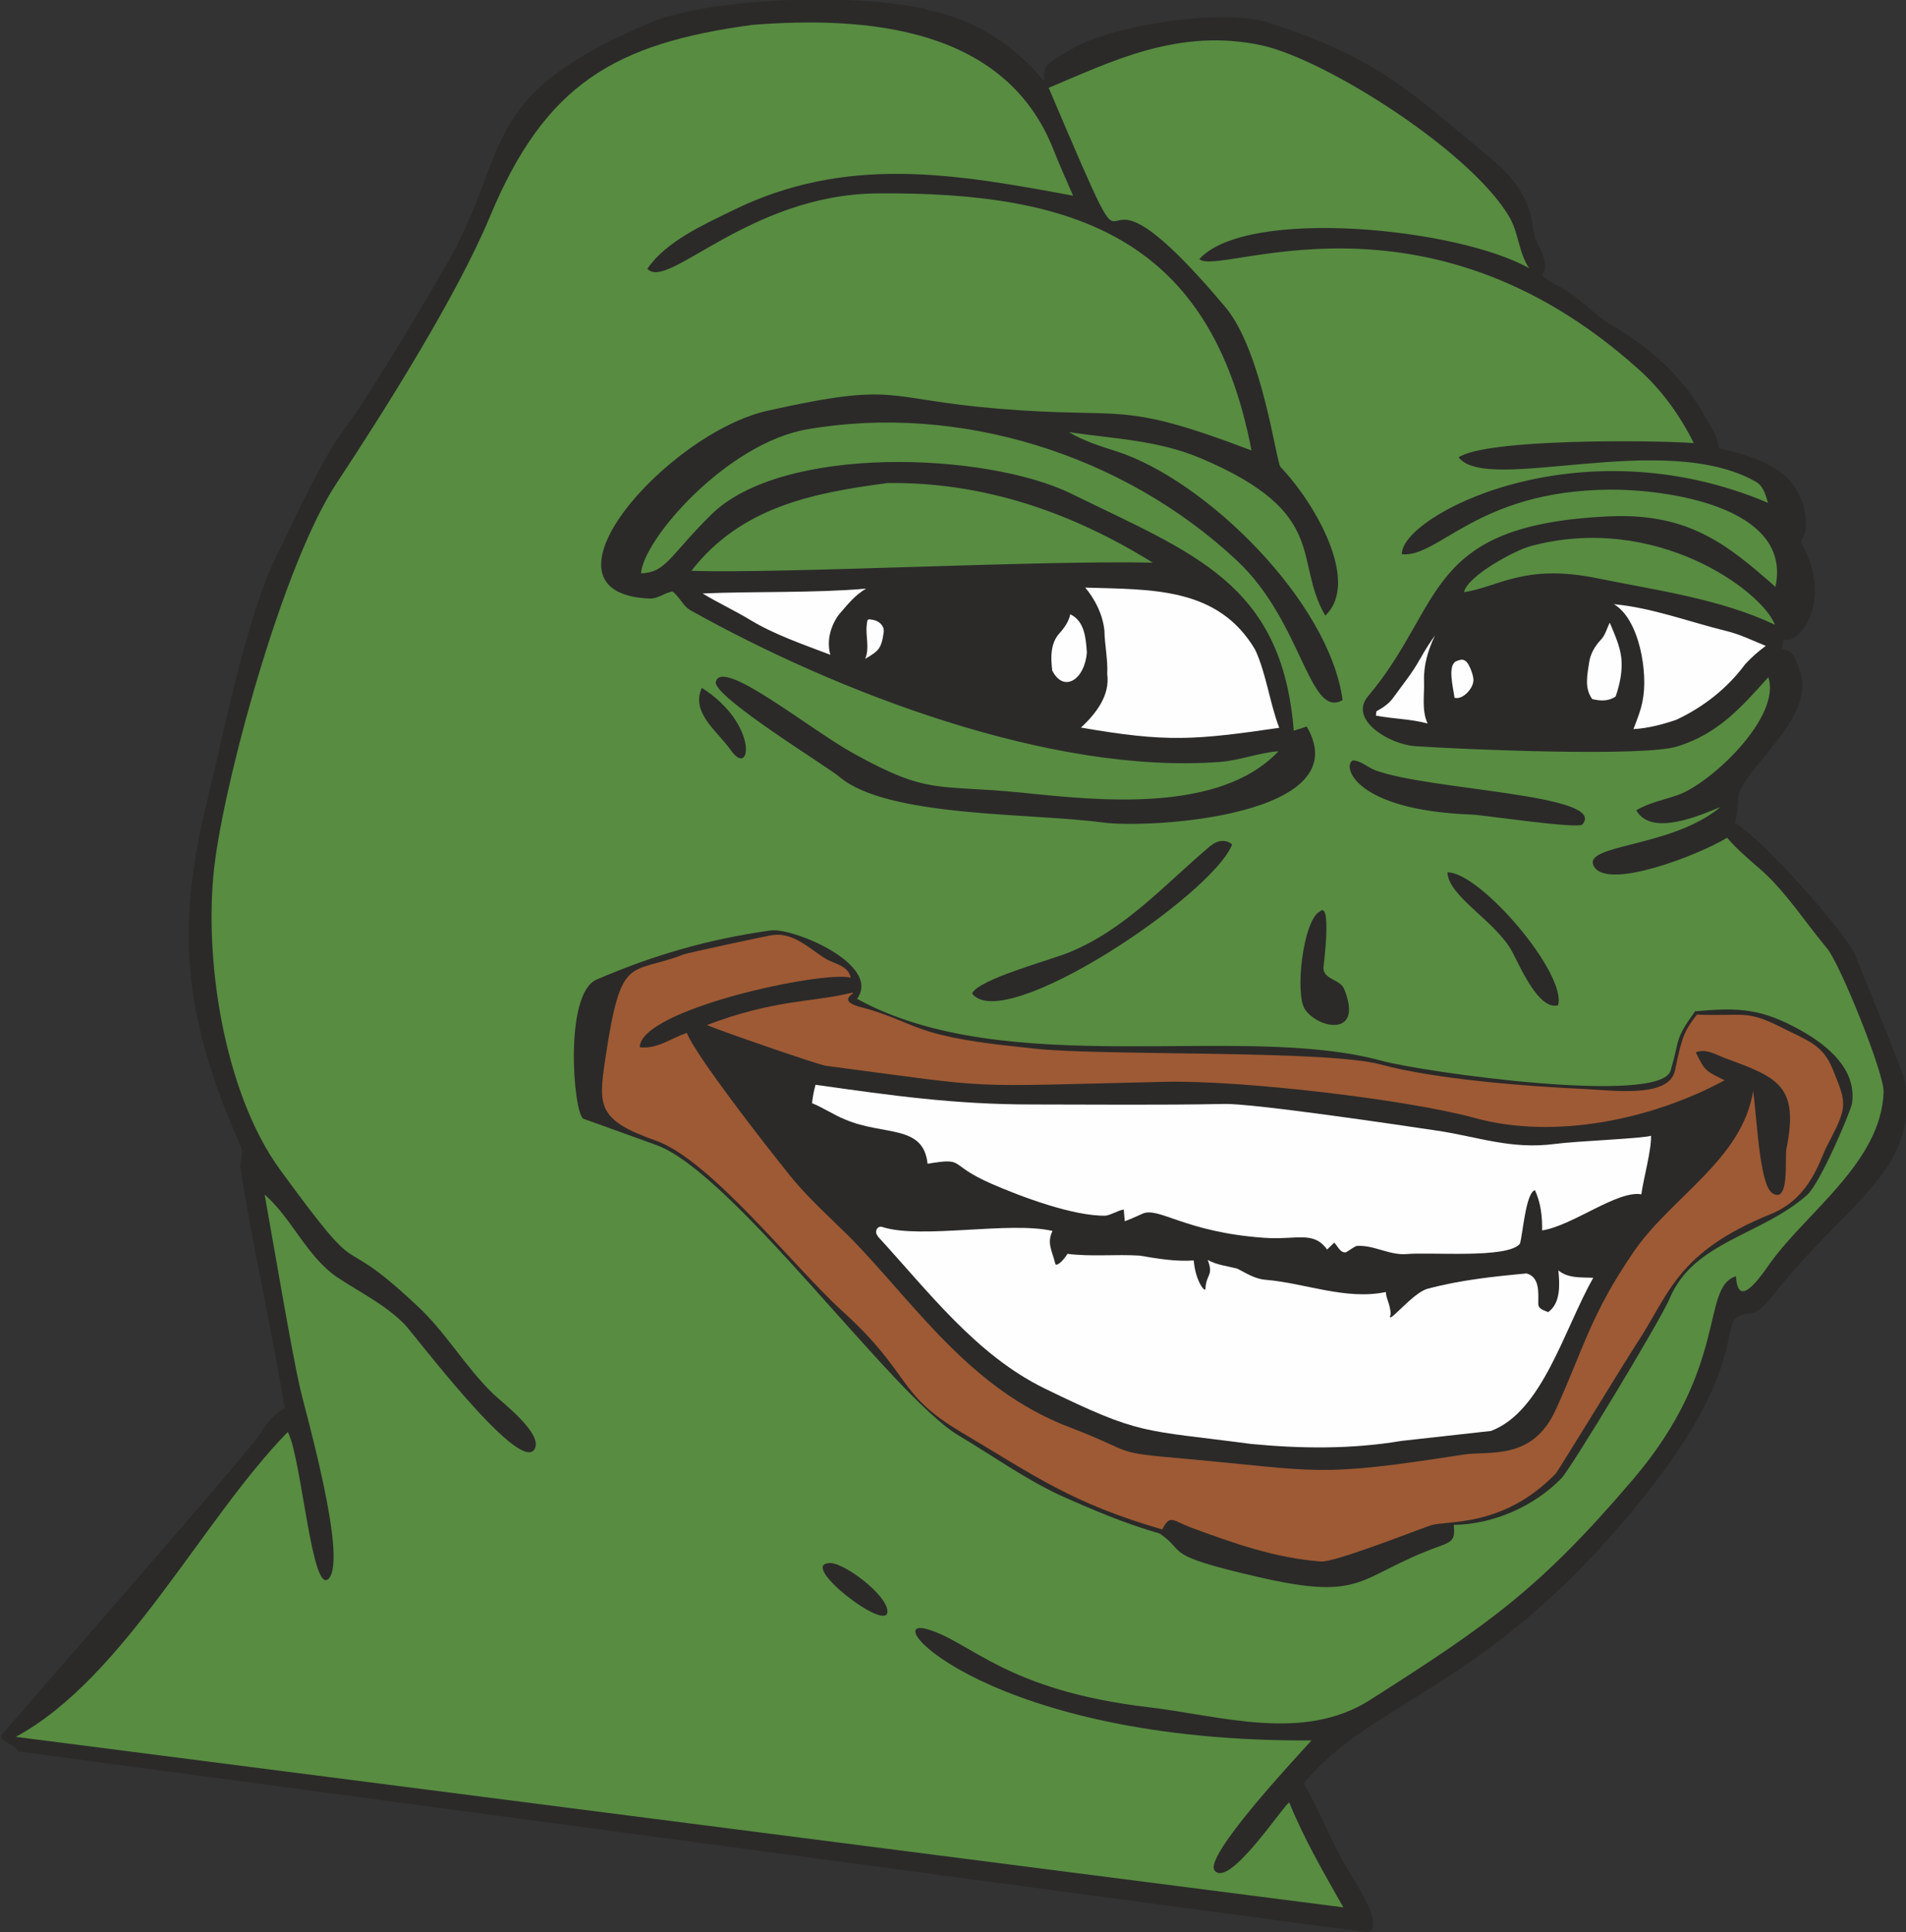 <?xml version="1.0" encoding="UTF-8"?>
<!DOCTYPE svg PUBLIC "-//W3C//DTD SVG 1.1//EN" "http://www.w3.org/Graphics/SVG/1.1/DTD/svg11.dtd">
<!-- Creator: CorelDRAW 2020 (64-Bit) -->
<svg xmlns="http://www.w3.org/2000/svg" xml:space="preserve" width="80.322mm" height="81.427mm" version="1.1" style="shape-rendering:geometricPrecision; text-rendering:geometricPrecision; image-rendering:optimizeQuality; fill-rule:evenodd; clip-rule:evenodd"
viewBox="0 0 7.49 7.593"
 xmlns:xlink="http://www.w3.org/1999/xlink"
 xmlns:xodm="http://www.corel.com/coreldraw/odm/2003">
 <rect x="0" y="0" width="7.49" height="7.593" fill="#333333" stroke="none"/>
 <defs>
  <style type="text/css">
   <![CDATA[
    .fil0 {fill:#2B2A29}
    .fil1 {fill:#FEFEFE;fill-rule:nonzero}
    .fil2 {fill:#588C41;fill-rule:nonzero}
    .fil3 {fill:#9E5A34;fill-rule:nonzero}
   ]]>
  </style>
 </defs>
 <g id="Слой_x0020_1">
  <path class="fil0" d="M3.641 0.039c0.181,0.032 0.346,0.137 0.461,0.28 0.002,-0.064 -0.005,-0.059 0.112,-0.128 0.157,-0.092 0.592,-0.16 0.771,-0.102 0.428,0.139 0.55,0.265 0.868,0.529 0.093,0.077 0.159,0.158 0.172,0.283 0.004,0.047 0.04,0.084 0.045,0.132 0.015,0.059 -0.058,0.031 0.065,0.097 0.074,0.04 0.128,0.107 0.2,0.149 0.149,0.086 0.284,0.207 0.367,0.36 0.021,0.039 0.051,0.076 0.051,0.122 0.174,0.04 0.331,0.093 0.345,0.293 0.001,0.027 -0.009,0.053 -0.021,0.076 0.133,0.232 -0.009,0.406 -0.066,0.383 -0.005,0.013 -0.009,0.026 -0.01,0.039 0.048,-0.004 0.062,0.053 0.073,0.09 0.066,0.18 -0.244,0.395 -0.244,0.496 0.001,0.033 -0.006,0.065 -0.011,0.097 0.104,0.059 0.419,0.413 0.467,0.509 0.004,0.009 0.193,0.469 0.198,0.498 0.061,0.365 -0.221,0.47 -0.517,0.849 -0.09,0.112 -0.087,0.042 -0.151,0.093 -0.042,0.067 0.01,0.27 -0.43,0.788 -0.573,0.674 -0.998,0.714 -1.263,1.036 0.063,0.108 0.107,0.225 0.17,0.333 0.012,0.021 0.179,0.266 0.063,0.25l-5.286 -0.709c0,-0.017 -0.07,-0.043 -0.067,-0.06 0.002,-0.006 0.965,-1.105 1.014,-1.181 0.027,-0.042 0.057,-0.084 0.102,-0.107 -0.052,-0.317 -0.124,-0.625 -0.174,-0.944 -0.004,-0.028 0.014,-0.056 0.002,-0.082 -0.217,-0.493 -0.263,-0.836 -0.133,-1.361 0.065,-0.263 0.15,-0.71 0.271,-0.959 0.063,-0.13 0.188,-0.402 0.281,-0.52 0.065,-0.082 0.363,-0.575 0.423,-0.691 0.216,-0.419 0.109,-0.616 0.79,-0.898 0.271,-0.093 0.801,-0.104 1.065,-0.042z"/>
  <path class="fil1" d="M3.45 4.857c-0.016,-0.014 -0.003,-0.044 0.019,-0.035 0.151,0.048 0.499,-0.024 0.667,0.015 -0.023,0.048 -0.002,0.076 0.011,0.129 0.003,0.012 0.028,-0.007 0.048,-0.039 0.094,0.012 0.189,0.001 0.284,0.007 0.07,0.012 0.141,0.024 0.212,0.019 0.007,0.083 0.046,0.129 0.046,0.111 0.003,-0.059 0.033,-0.05 0.009,-0.113 0.036,0.02 0.077,0.024 0.116,0.034 0.035,0.018 0.07,0.041 0.112,0.044 0.155,0.013 0.316,0.081 0.472,0.048 0.001,0.028 0.017,0.045 0.019,0.087 -0.021,0.055 0.086,-0.086 0.146,-0.1 0.127,-0.034 0.258,-0.048 0.388,-0.06 0.052,0.015 0.046,0.074 0.046,0.117 -0.002,0.023 0.023,0.028 0.039,0.035 0.05,-0.036 0.045,-0.109 0.04,-0.164 0.038,0.032 0.091,0.027 0.137,0.029 -0.116,0.206 -0.2,0.526 -0.402,0.602l-0.351 0.039c-0.196,0.033 -0.395,0.031 -0.592,0.012 -0.43,-0.057 -0.43,-0.032 -0.811,-0.218 -0.27,-0.132 -0.457,-0.382 -0.656,-0.598zm2.269 -2.257c0.024,-0.011 0.041,-0.016 0.059,0.026 0.008,0.019 0.015,0.042 0.011,0.056 -0.006,0.03 -0.043,0.068 -0.073,0.06 -0.007,-0.047 -0.026,-0.121 0.003,-0.142zm-2.293 -0.165c0.032,0.004 0.049,0.027 0.047,0.047 -0.009,0.068 -0.021,0.076 -0.073,0.107 0.018,-0.043 0.001,-0.088 0.006,-0.133 0.003,-0.023 0.001,-0.024 0.021,-0.021zm-0.219 1.828c0.298,0.042 0.543,0.077 0.848,0.077 0.252,-0 0.503,0.003 0.755,-0.002 0.114,-0.003 0.704,0.085 0.838,0.105 0.161,0.024 0.29,0.075 0.463,0.052 0.082,-0.011 0.343,-0.021 0.377,-0.032 0.002,0.056 -0.03,0.17 -0.038,0.23 -0.095,-0.016 -0.269,0.123 -0.39,0.142 0.001,-0.054 -0.005,-0.108 -0.028,-0.158 -0.036,0.008 -0.048,0.173 -0.059,0.21 -0.047,0.06 -0.353,0.032 -0.447,0.041 -0.067,0.005 -0.128,-0.037 -0.195,-0.032 -0.015,0.006 -0.027,0.017 -0.042,0.025 -0.023,0.003 -0.032,-0.025 -0.046,-0.038 -0.009,0.009 -0.018,0.018 -0.028,0.027 -0.054,-0.075 -0.119,-0.037 -0.247,-0.046 -0.314,-0.022 -0.416,-0.125 -0.48,-0.094 -0.022,0.01 -0.044,0.02 -0.068,0.029 -0.001,-0.015 -0.003,-0.031 -0.004,-0.046 -0.025,0.004 -0.046,0.02 -0.071,0.024 -0.125,0.003 -0.331,-0.074 -0.448,-0.125 -0.179,-0.078 -0.098,-0.104 -0.252,-0.079 -0.016,-0.156 -0.173,-0.109 -0.324,-0.174 -0.045,-0.018 -0.085,-0.046 -0.13,-0.064 0.003,-0.025 0.007,-0.049 0.014,-0.073zm2.374 -1.674c0.017,-0.032 0.037,-0.062 0.058,-0.092 -0.027,0.056 -0.045,0.117 -0.043,0.179 0.002,0.056 -0.01,0.114 0.014,0.167 -0.066,-0.018 -0.136,-0.018 -0.203,-0.031 0,-0.004 0.001,-0.012 0.002,-0.017 0.026,-0.014 0.051,-0.031 0.068,-0.056 0.036,-0.05 0.075,-0.097 0.104,-0.151zm0.709 -0.074c0.019,-0.019 0.024,-0.046 0.036,-0.068 0.018,0.044 0.039,0.088 0.045,0.136 0.006,0.052 -0.005,0.104 -0.022,0.154 -0.028,0.019 -0.06,0.018 -0.092,0.01 -0.032,-0.043 -0.019,-0.097 -0.012,-0.145 0.005,-0.033 0.022,-0.062 0.044,-0.086zm-2.084 -0.101c0.057,0.027 0.061,0.095 0.065,0.149 -0.007,0.106 -0.09,0.162 -0.136,0.072 -0.006,-0.049 -0.008,-0.105 0.027,-0.145 0.02,-0.022 0.038,-0.047 0.044,-0.077zm2.135 -0.04c0.151,0.014 0.295,0.069 0.441,0.105 0.055,0.013 0.105,0.038 0.157,0.059 -0.029,0.021 -0.057,0.046 -0.081,0.072 -0.07,0.095 -0.166,0.17 -0.272,0.219 -0.054,0.018 -0.11,0.033 -0.167,0.036 0.014,-0.037 0.029,-0.073 0.036,-0.112 0.022,-0.104 -0.011,-0.322 -0.115,-0.38zm-2.077 -0.065c0.263,0.008 0.523,-0.003 0.669,0.245 0.044,0.097 0.056,0.206 0.094,0.306 -0.331,0.048 -0.441,0.058 -0.779,-0.001 0.058,-0.054 0.115,-0.126 0.103,-0.211 0.003,-0.057 -0.01,-0.113 -0.011,-0.171 -0.007,-0.063 -0.036,-0.121 -0.076,-0.169zm-0.86 0.004c-0.045,0.025 -0.076,0.066 -0.109,0.104 -0.032,0.045 -0.047,0.102 -0.032,0.156 -0.107,-0.041 -0.217,-0.078 -0.315,-0.137 -0.061,-0.037 -0.126,-0.067 -0.187,-0.104 0.211,-0.009 0.434,-0.001 0.643,-0.019z"/>
  <path class="fil2" d="M2.953 0.098c0.455,-0.036 0.996,0.009 1.186,0.488 0.024,0.062 0.052,0.122 0.078,0.183 -0.466,-0.087 -0.893,-0.161 -1.338,0.058 -0.114,0.056 -0.261,0.121 -0.335,0.229 0.078,0.089 0.398,-0.291 0.902,-0.296 0.787,-0.007 1.313,0.18 1.472,1.01 -0.526,-0.2 -0.491,-0.122 -0.994,-0.164 -0.459,-0.038 -0.388,-0.108 -0.908,0.008 -0.395,0.089 -0.949,0.716 -0.465,0.738 0.033,0.002 0.06,-0.022 0.091,-0.028 0.029,0.02 0.041,0.058 0.073,0.075 0.576,0.322 1.416,0.645 2.079,0.595 0.078,-0.006 0.152,-0.036 0.23,-0.042 -0.231,0.245 -0.706,0.194 -1.006,0.163 -0.339,-0.034 -0.366,0.011 -0.665,-0.155 -0.177,-0.098 -0.516,-0.377 -0.54,-0.281 -0.014,0.057 0.441,0.335 0.485,0.373 0.188,0.161 0.757,0.142 1.036,0.18 0.185,0.025 1.007,-0.025 0.801,-0.377 -0.017,0.006 -0.034,0.011 -0.051,0.016 -0.046,-0.581 -0.396,-0.696 -0.874,-0.931 -0.332,-0.163 -1.136,-0.196 -1.417,0.084 -0.165,0.164 -0.175,0.225 -0.274,0.229 0.009,-0.134 0.337,-0.511 0.653,-0.566 0.596,-0.103 1.243,0.098 1.689,0.516 0.257,0.24 0.283,0.624 0.415,0.548 -0.052,-0.387 -0.537,-0.865 -0.89,-0.978 -0.064,-0.02 -0.128,-0.041 -0.186,-0.075 0.181,0.027 0.352,0.031 0.524,0.105 0.504,0.215 0.357,0.399 0.484,0.616 0.14,-0.133 -0.044,-0.447 -0.176,-0.584 -0.017,-0.018 -0.071,-0.456 -0.218,-0.63 -0.648,-0.768 -0.26,0.157 -0.693,-0.86 0.241,-0.1 0.51,-0.239 0.841,-0.166 0.256,0.059 0.819,0.417 0.969,0.673 0.037,0.063 0.036,0.138 0.078,0.202 -0.278,-0.158 -1.108,-0.242 -1.296,-0.036 0.073,0.073 0.878,-0.328 1.725,0.432 0.091,0.081 0.164,0.182 0.218,0.291 -0.174,-0.012 -0.816,-0.017 -0.924,0.056 0.112,0.147 0.807,-0.11 1.168,0.096 0.03,0.017 0.038,0.052 0.048,0.083 -0.749,-0.318 -1.446,0.054 -1.439,0.202 0.146,0.014 0.296,-0.249 0.815,-0.254 0.209,-0.002 0.722,0.061 0.653,0.382 -0.187,-0.164 -0.338,-0.291 -0.653,-0.277 -0.732,0.033 -0.644,0.346 -0.948,0.707 -0.077,0.091 0.081,0.188 0.184,0.196 0.192,0.013 0.898,0.043 1.032,0.001 0.159,-0.05 0.248,-0.15 0.357,-0.272 0.052,0.157 -0.226,0.417 -0.355,0.463 -0.055,0.019 -0.113,0.03 -0.164,0.06 0.059,0.105 0.251,0.02 0.331,-0.013 -0.192,0.162 -0.548,0.145 -0.497,0.234 0.054,0.093 0.407,-0.043 0.523,-0.113 0.037,0.043 0.081,0.081 0.124,0.118 0.103,0.088 0.182,0.213 0.269,0.317 0.05,0.059 0.224,0.489 0.222,0.563 -0.008,0.274 -0.299,0.47 -0.444,0.671 -0.06,0.086 -0.129,0.175 -0.136,0.054 -0.14,0.044 -0.024,0.353 -0.406,0.8 -0.366,0.429 -0.566,0.568 -1.032,0.865 -0.262,0.167 -0.583,0.063 -0.867,0.029 -0.565,-0.066 -0.7,-0.257 -0.873,-0.307 -0.203,-0.058 0.246,0.445 1.51,0.437 -0.067,0.074 -0.424,0.456 -0.381,0.511 0.055,0.07 0.256,-0.235 0.293,-0.268 0.058,0.143 0.137,0.279 0.213,0.413l-5.217 -0.67c0.426,-0.23 0.733,-0.855 1.069,-1.198 0.054,0.099 0.095,0.652 0.162,0.575 0.072,-0.083 -0.093,-0.655 -0.114,-0.748 -0.034,-0.149 -0.104,-0.566 -0.139,-0.76 0.108,0.095 0.163,0.239 0.282,0.323 0.09,0.06 0.19,0.108 0.267,0.186 0.033,0.032 0.446,0.583 0.51,0.494 0.042,-0.059 -0.127,-0.187 -0.161,-0.22 -0.111,-0.107 -0.188,-0.245 -0.302,-0.349 -0.339,-0.318 -0.178,-0.042 -0.535,-0.531 -0.224,-0.307 -0.306,-0.853 -0.255,-1.221 0.05,-0.365 0.274,-1.171 0.476,-1.476 0.189,-0.286 0.475,-0.74 0.603,-1.048 0.217,-0.522 0.491,-0.681 1.03,-0.754zm-0.195 2.605c-0.045,0.097 0.062,0.171 0.114,0.245 0.08,0.114 0.11,-0.103 -0.114,-0.245zm2.558 0.285c-0.042,0.022 0.006,0.196 0.469,0.213 0.048,0.002 0.411,0.057 0.433,0.039 0.104,-0.119 -0.6,-0.134 -0.813,-0.213 -0.03,-0.011 -0.056,-0.038 -0.089,-0.039zm-0.556 0.333c-0.18,0.151 -0.336,0.331 -0.56,0.422 -0.07,0.029 -0.356,0.105 -0.38,0.161 0.124,0.164 0.945,-0.386 1.022,-0.586 -0.024,-0.021 -0.059,-0.016 -0.082,0.004zm0.928 0.107c0.004,0.095 0.186,0.189 0.253,0.309 0.029,0.053 0.105,0.236 0.182,0.213 0.034,-0.125 -0.307,-0.524 -0.435,-0.522zm-0.504 0.155c-0.064,0.04 -0.096,0.323 -0.056,0.383 0.051,0.077 0.232,0.112 0.154,-0.08 -0.016,-0.039 -0.085,-0.037 -0.081,-0.086 0.001,-0.01 0.034,-0.27 -0.017,-0.216zm-2.162 0.074c-0.242,0.035 -0.451,0.095 -0.677,0.192 -0.13,0.055 -0.092,0.523 -0.053,0.547 0.001,0 0.075,0.027 0.286,0.103 0.302,0.108 0.932,0.988 1.188,1.141 0.131,0.078 0.258,0.169 0.396,0.234 0.129,0.058 0.259,0.113 0.395,0.152 0.111,0.075 0.001,0.082 0.388,0.171 0.425,0.098 0.385,-0.003 0.712,-0.121 0.053,-0.019 0.061,-0.028 0.056,-0.084 0.156,-0.002 0.316,-0.073 0.423,-0.183 0.037,-0.038 0.391,-0.624 0.425,-0.706 0.094,-0.225 0.359,-0.247 0.54,-0.407 0.051,-0.044 0.172,-0.329 0.177,-0.361 0.018,-0.129 -0.088,-0.223 -0.203,-0.287 -0.153,-0.085 -0.24,-0.09 -0.414,-0.074 -0.082,0.114 -0.058,0.104 -0.096,0.233 -0.04,0.137 -0.973,0.006 -1.137,-0.039 -0.554,-0.151 -1.47,0.081 -2.06,-0.243 0.099,-0.137 -0.264,-0.286 -0.344,-0.268zm0.23 2.486c-0.1,0.014 0.224,0.264 0.235,0.194 0.01,-0.064 -0.184,-0.21 -0.235,-0.194zm0.237 -4.245c0.379,-0.004 0.724,0.116 1.041,0.313 -0.446,-0.01 -1.46,0.044 -1.813,0.032 0.195,-0.251 0.476,-0.306 0.772,-0.345zm2.522 0.249c0.495,-0.135 0.913,0.175 0.964,0.308 -0.215,-0.102 -0.469,-0.136 -0.7,-0.183 -0.285,-0.058 -0.387,0.035 -0.522,0.055 0.014,-0.065 0.204,-0.166 0.259,-0.18z"/>
  <path class="fil3" d="M3.029 3.676c0.087,-0.019 0.159,0.059 0.22,0.094 0.035,0.019 0.085,0.026 0.094,0.072 -0.102,-0.03 -0.827,0.123 -0.829,0.273 0.068,0.009 0.124,-0.036 0.185,-0.056 0.037,0.092 0.31,0.442 0.393,0.545 0.072,0.093 0.161,0.172 0.245,0.255 0.252,0.255 0.47,0.599 0.865,0.749 0.27,0.103 0.155,0.098 0.452,0.124 0.534,0.048 0.514,0.075 1.096,-0.016 0.101,-0.016 0.271,0.026 0.363,-0.175 0.111,-0.243 0.138,-0.377 0.309,-0.625 0.146,-0.212 0.425,-0.361 0.467,-0.628 0.014,0.08 0.023,0.365 0.075,0.4 0.07,0.047 0.049,-0.138 0.056,-0.173 0.05,-0.246 -0.032,-0.28 -0.23,-0.353 -0.04,-0.013 -0.082,-0.044 -0.126,-0.027 0.036,0.075 0.039,0.073 0.113,0.11 -0.282,0.153 -0.666,0.235 -0.982,0.148 -0.262,-0.072 -0.915,-0.149 -1.217,-0.142 -0.827,0.019 -0.631,0.029 -1.333,-0.063 -0.029,-0.004 -0.411,-0.136 -0.467,-0.16 0.257,-0.098 0.411,-0.091 0.542,-0.121 0.096,-0.022 -0.061,0.019 0.064,0.051 0.112,0.028 0.184,0.071 0.272,0.097 0.112,0.033 0.241,0.048 0.413,0.066 0.273,0.029 1.142,0.004 1.357,0.062 0.213,0.058 0.575,0.086 0.797,0.096 0.11,0.005 0.336,0.038 0.359,-0.072 0.029,-0.14 0.037,-0.154 0.086,-0.22 0.185,0.007 0.192,-0.019 0.324,0.046 0.116,0.059 0.171,0.071 0.211,0.171 0.055,0.136 0.059,0.142 -0.024,0.3 -0.029,0.056 -0.065,0.204 -0.221,0.267 -0.372,0.151 -0.398,0.315 -0.526,0.508 -0.035,0.053 -0.309,0.501 -0.318,0.511 -0.209,0.216 -0.431,0.183 -0.492,0.204 -0.085,0.03 -0.374,0.144 -0.43,0.142 -0.179,-0.013 -0.346,-0.072 -0.513,-0.134 -0.072,-0.027 -0.08,-0.053 -0.112,0.008 -0.354,-0.103 -0.495,-0.207 -0.791,-0.383 -0.256,-0.152 -0.192,-0.227 -0.467,-0.476 -0.188,-0.171 -0.518,-0.594 -0.732,-0.669 -0.228,-0.08 -0.226,-0.136 -0.199,-0.317 0.063,-0.423 0.094,-0.332 0.307,-0.414 0.017,-0.007 0.327,-0.073 0.346,-0.076z"/>
 </g>
</svg>
